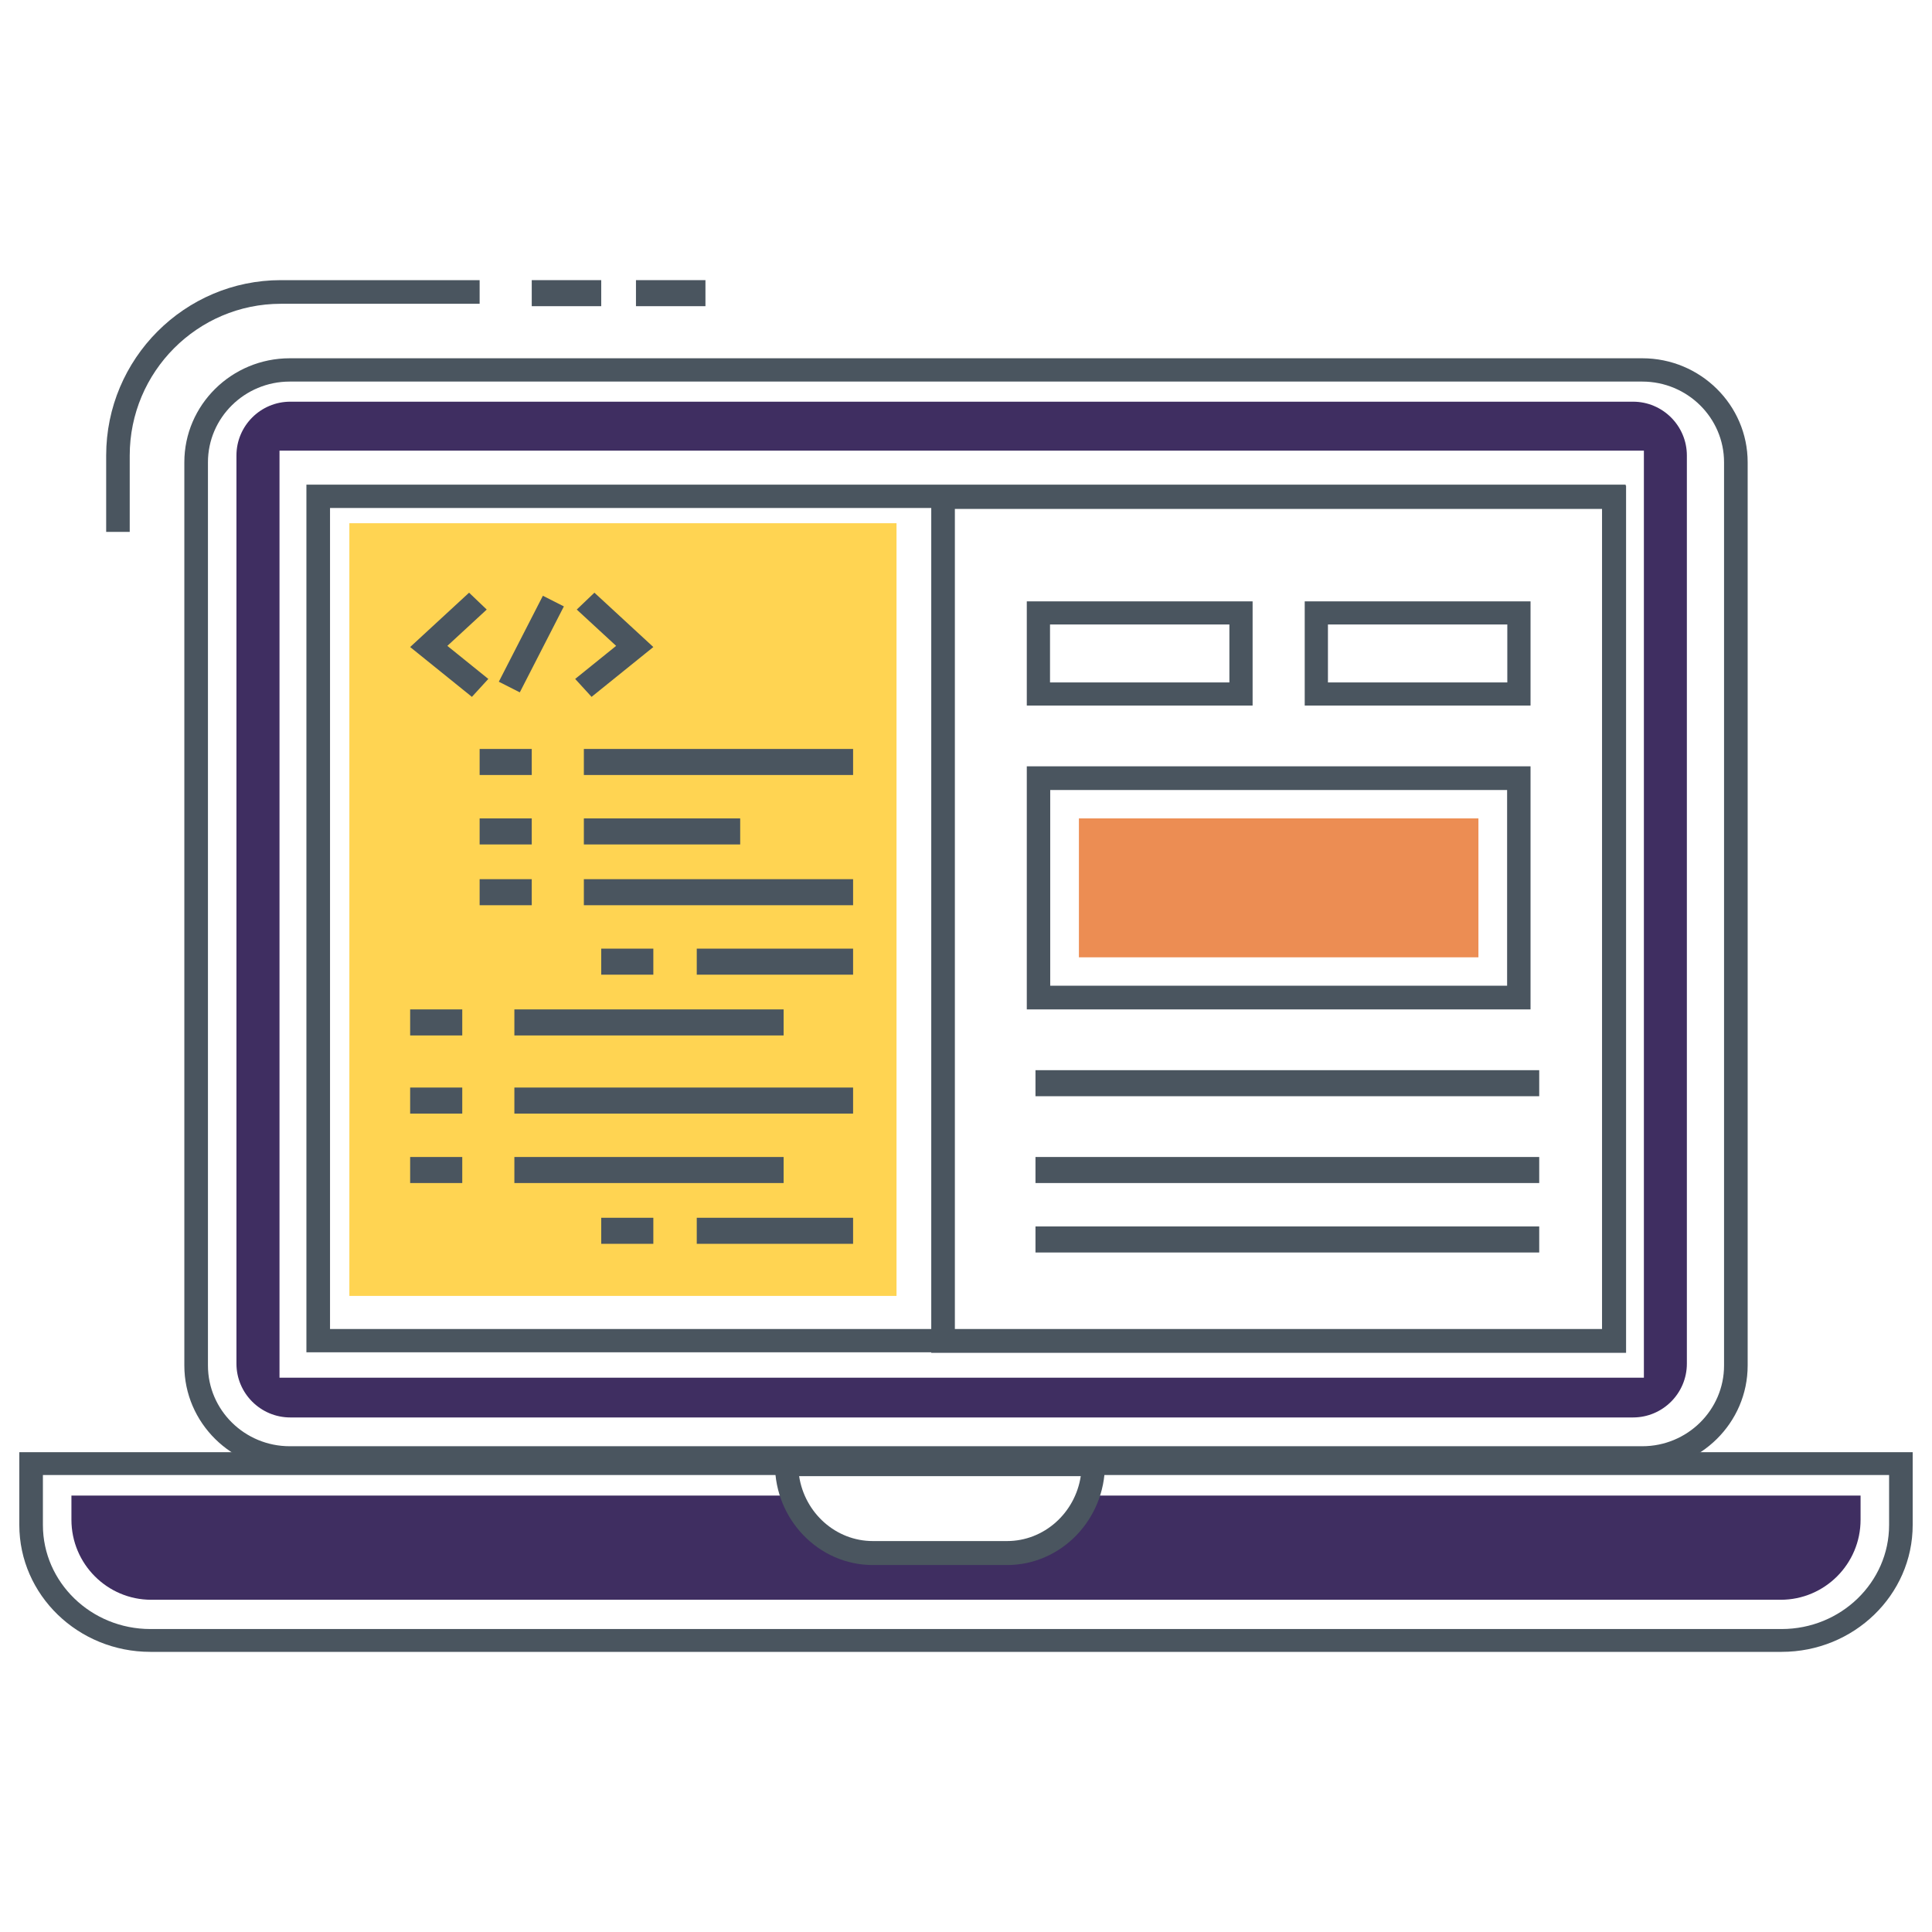 <?xml version="1.0" encoding="UTF-8"?>
<svg width="400px" height="400px" viewBox="0 0 400 400" version="1.1" xmlns="http://www.w3.org/2000/svg" xmlns:xlink="http://www.w3.org/1999/xlink">
    <!-- Generator: Sketch 53.2 (72643) - https://sketchapp.com -->
    <title>2.0-home-section-built-for-devs</title>
    <desc>Created with Sketch.</desc>
    <g id="2.0-home-section-built-for-devs" stroke="none" stroke-width="1" fill="none" fill-rule="evenodd">
        <g id="CODING" transform="translate(4, 58)" fill-rule="nonzero">
            <path d="M336.016,16.177 L55.985,16.177 C43.954,16.177 34.165,25.838 34.165,37.713 L34.165,224.717 C34.165,236.592 43.954,246.253 55.985,246.253 L336.016,246.253 C348.047,246.253 357.835,236.592 357.835,224.717 L357.835,37.713 C357.835,25.838 348.046,16.177 336.016,16.177 Z M352.946,224.717 C352.946,233.931 345.35,241.427 336.016,241.427 L55.985,241.427 C46.649,241.427 39.054,233.931 39.054,224.717 L39.054,37.713 C39.054,28.498 46.65,21.002 55.985,21.002 L336.016,21.002 C345.351,21.002 352.946,28.498 352.946,37.713 L352.946,224.717 Z M59.439,221.983 L332.576,221.983 L332.576,42.345 L59.439,42.345 L59.439,221.983 Z M64.328,47.169 L327.687,47.169 L327.687,217.158 L64.328,217.158 L64.328,47.169 Z" id="Shape" fill="#4A555F"></path>
            <path d="M334.101,25.165 L56.101,25.165 C49.955,25.165 44.954,30.163 44.954,36.307 L44.954,224.326 C44.954,230.469 49.954,235.468 56.101,235.468 L334.101,235.468 C340.247,235.468 345.248,230.47 345.248,224.326 L345.248,36.307 C345.247,30.163 340.247,25.165 334.101,25.165 Z M336.35,227.237 L53.868,227.237 L53.868,35.304 L336.35,35.304 L336.35,227.237 L336.35,227.237 Z" id="Shape" fill="#3F2E61"></path>
            <path d="M0,242.658 L0,257.736 C0,272.218 12.17,284 27.128,284 L364.872,284 C379.831,284 392,272.218 392,257.736 L392,242.658 L0,242.658 Z M387.117,257.736 C387.117,269.612 377.138,279.273 364.872,279.273 L27.128,279.273 C14.863,279.273 4.883,269.612 4.883,257.736 L4.883,247.386 L387.117,247.386 L387.117,257.736 Z" id="Shape" fill="#4A555F"></path>
            <path d="M220.626,251.646 C219.764,253.389 218.626,254.953 217.26,256.321 C213.992,259.597 209.471,261.616 204.48,261.616 L176.398,261.616 C169.341,261.616 163.227,257.576 160.252,251.646 L10.789,251.646 L10.789,256.647 C10.789,265.787 18.203,273.215 27.31,273.215 L364.675,273.215 C373.797,273.215 381.211,265.787 381.211,256.647 L381.211,251.646 L220.626,251.646 Z" id="Path" fill="#3F2E61"></path>
            <path d="M188.807,42.544 L188.807,222.089 L332.661,222.089 L332.661,42.544 L188.807,42.544 Z M327.772,217.266 L193.695,217.266 L193.695,47.367 L327.772,47.367 L327.772,217.266 Z" id="Shape" fill="#4A555F"></path>
            <rect id="Rectangle" fill="#FFD452" x="68.33" y="50.329" width="113.284" height="159.975"></rect>
            <rect id="Rectangle" fill="#4A555F" x="95.303" y="97.063" width="10.789" height="5.392"></rect>
            <rect id="Rectangle" fill="#4A555F" x="116.881" y="97.063" width="55.743" height="5.392"></rect>
            <rect id="Rectangle" fill="#4A555F" x="95.303" y="111.443" width="10.789" height="5.392"></rect>
            <rect id="Rectangle" fill="#4A555F" x="116.881" y="111.443" width="32.367" height="5.392"></rect>
            <rect id="Rectangle" fill="#4A555F" x="95.303" y="124.025" width="10.789" height="5.392"></rect>
            <rect id="Rectangle" fill="#4A555F" x="116.881" y="124.025" width="55.743" height="5.392"></rect>
            <rect id="Rectangle" fill="#4A555F" x="80.917" y="150.987" width="10.789" height="5.392"></rect>
            <rect id="Rectangle" fill="#4A555F" x="102.495" y="150.987" width="55.743" height="5.392"></rect>
            <rect id="Rectangle" fill="#4A555F" x="80.917" y="167.165" width="10.789" height="5.392"></rect>
            <rect id="Rectangle" fill="#4A555F" x="102.495" y="167.165" width="70.128" height="5.392"></rect>
            <rect id="Rectangle" fill="#4A555F" x="80.917" y="181.544" width="10.789" height="5.392"></rect>
            <rect id="Rectangle" fill="#4A555F" x="102.495" y="181.544" width="55.743" height="5.392"></rect>
            <rect id="Rectangle" fill="#4A555F" x="120.477" y="138.405" width="10.789" height="5.392"></rect>
            <rect id="Rectangle" fill="#4A555F" x="140.257" y="138.405" width="32.367" height="5.392"></rect>
            <rect id="Rectangle" fill="#4A555F" x="120.477" y="194.127" width="10.789" height="5.392"></rect>
            <rect id="Rectangle" fill="#4A555F" x="140.257" y="194.127" width="32.367" height="5.392"></rect>
            <path d="M208.587,66.506 L208.587,88.076 L255.339,88.076 L255.339,66.506 L208.587,66.506 Z M250.532,83.291 L213.395,83.291 L213.395,71.292 L250.532,71.292 L250.532,83.291 Z" id="Shape" fill="#4A555F"></path>
            <path d="M266.128,66.506 L266.128,88.076 L312.881,88.076 L312.881,66.506 L266.128,66.506 Z M308.073,83.291 L270.936,83.291 L270.936,71.292 L308.073,71.292 L308.073,83.291 Z" id="Shape" fill="#4A555F"></path>
            <path d="M208.587,100.658 L208.587,150.987 L312.881,150.987 L312.881,100.658 L208.587,100.658 Z M308.031,146.082 L213.436,146.082 L213.436,105.563 L308.031,105.563 L308.031,146.082 Z" id="Shape" fill="#4A555F"></path>
            <rect id="Rectangle" fill="#EC8D53" x="219.376" y="111.443" width="82.716" height="28.759"></rect>
            <rect id="Rectangle" fill="#4A555F" x="210.385" y="163.57" width="104.294" height="5.392"></rect>
            <rect id="Rectangle" fill="#4A555F" x="210.385" y="181.544" width="104.294" height="5.392"></rect>
            <rect id="Rectangle" fill="#4A555F" x="210.385" y="195.924" width="104.294" height="5.392"></rect>
            <polygon id="Path" fill="#4A555F" points="88.62 75.721 96.771 68.201 93.117 64.709 80.917 75.961 93.703 86.278 97.101 82.565"></polygon>
            <polygon id="Path" fill="#4A555F" points="119.065 64.709 115.411 68.201 123.563 75.721 115.083 82.565 118.48 86.278 131.266 75.961"></polygon>
            <polygon id="Rectangle" fill="#4A555F" transform="translate(106.009, 75.347) rotate(-62.987) translate(-106.009, -75.347) " points="96.004 72.888 116.003 72.934 116.014 77.805 96.016 77.759"></polygon>
            <path d="M156.44,242.658 L156.44,245.141 C156.44,256.657 165.539,266.025 176.723,266.025 L204.488,266.025 C215.672,266.025 224.771,256.656 224.771,245.141 L224.771,242.658 L156.44,242.658 Z M204.488,261.06 L176.723,261.06 C169.018,261.06 162.611,255.226 161.45,247.623 L219.76,247.623 C218.6,255.227 212.192,261.06 204.488,261.06 Z" id="Shape" fill="#4A555F"></path>
            <path d="M54.15,0 C34.207,0 17.982,16.286 17.982,36.303 L17.982,52.127 L22.858,52.127 L22.858,36.303 C22.858,18.984 36.895,4.895 54.149,4.895 L95.303,4.895 L95.303,0 L54.15,0 Z" id="Path" fill="#4A555F"></path>
            <rect id="Rectangle" fill="#4A555F" x="106.092" y="0" width="14.385" height="5.392"></rect>
            <rect id="Rectangle" fill="#4A555F" x="127.67" y="0" width="14.385" height="5.392"></rect>
        </g>
    </g>
</svg>